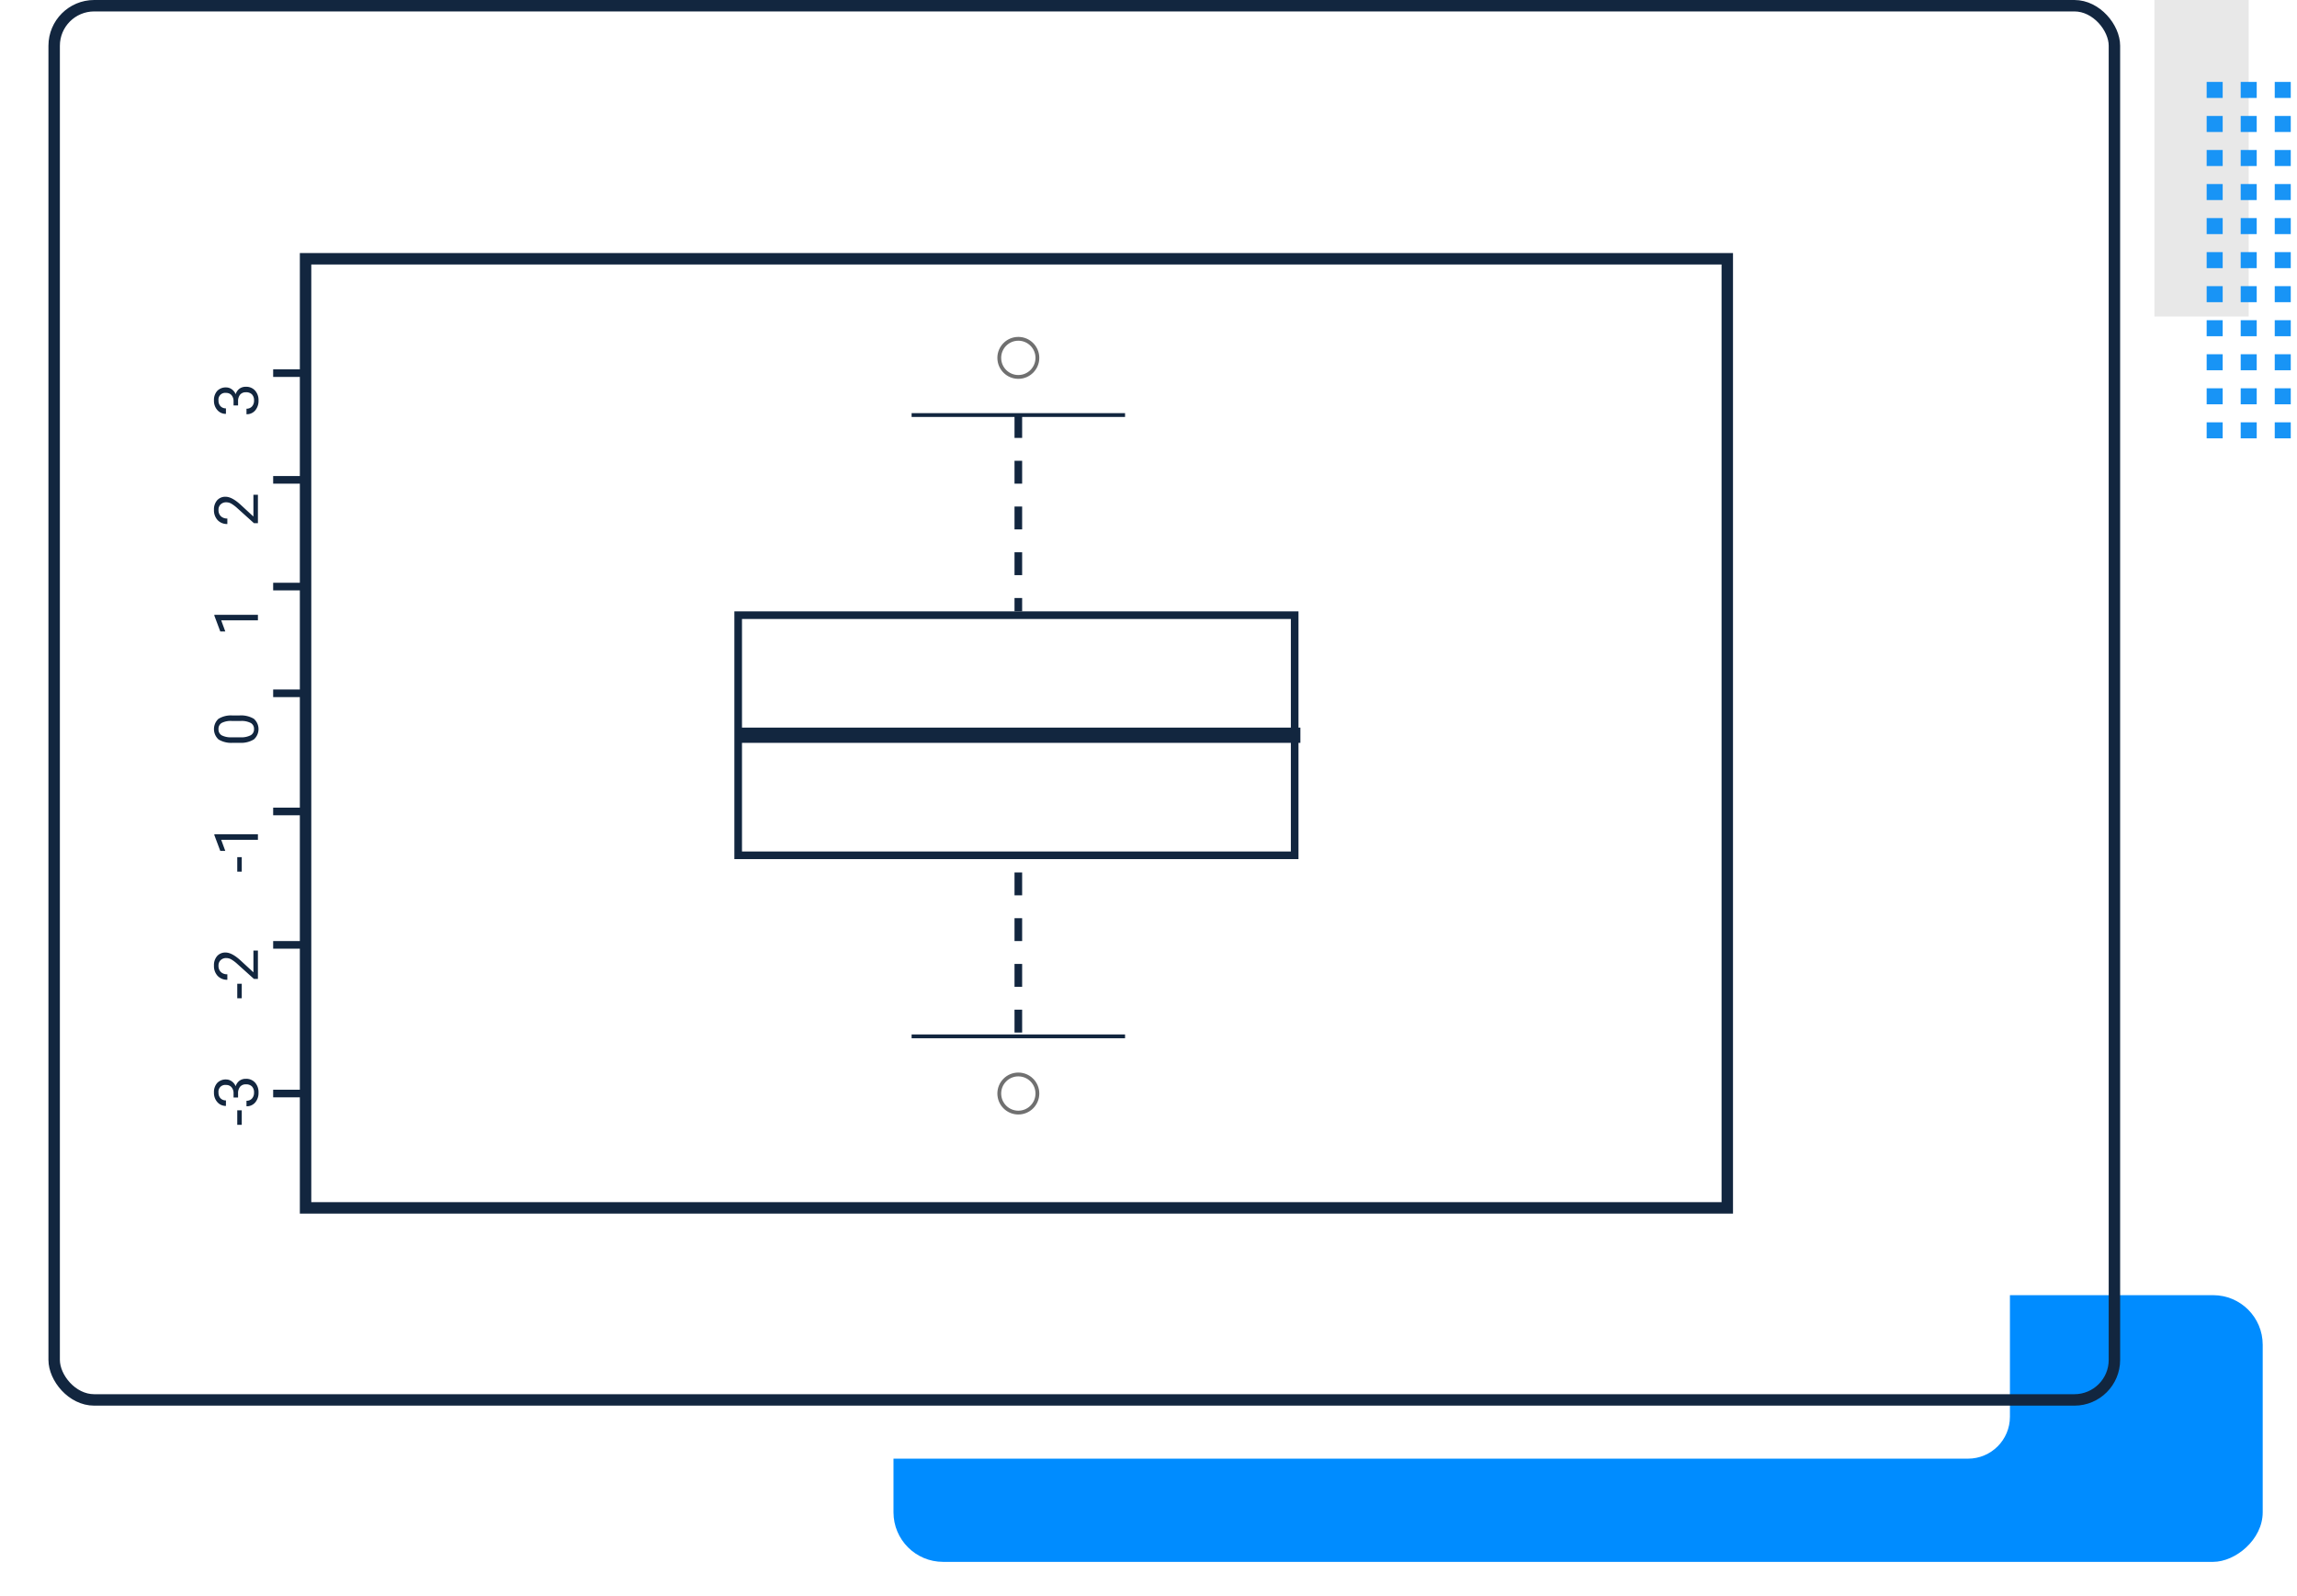 <svg xmlns="http://www.w3.org/2000/svg" xmlns:xlink="http://www.w3.org/1999/xlink" width="602.638" height="418.755" viewBox="0 0 602.638 418.755">
  <defs>
    <filter id="Rectángulo_45262" x="225.414" y="330.79" width="377.224" height="87.966" filterUnits="userSpaceOnUse">
      <feOffset dy="3" input="SourceAlpha"/>
      <feGaussianBlur stdDeviation="3" result="blur"/>
      <feFlood flood-opacity="0.161"/>
      <feComposite operator="in" in2="blur"/>
      <feComposite in="SourceGraphic"/>
    </filter>
  </defs>
  <g id="Grupo_156311" data-name="Grupo 156311" transform="translate(-1218.332 6343.388)">
    <g id="Grupo_155295" data-name="Grupo 155295" transform="translate(1209.332 -6343.388)">
      <g id="Grupo_152570" data-name="Grupo 152570" transform="translate(574.237 0)">
        <g id="Grupo_152551" data-name="Grupo 152551" transform="translate(0 115) rotate(-90)">
          <rect id="Rectángulo_45220" data-name="Rectángulo 45220" width="83.053" height="24.731" transform="translate(115 24.731) rotate(180)" fill="#e8e8e8"/>
          <g id="Grupo_152556" data-name="Grupo 152556" transform="translate(0 13.7)">
            <rect id="Rectángulo_45221" data-name="Rectángulo 45221" width="4.203" height="4.203" transform="translate(89.304 17.861)" fill="#1894f6"/>
            <rect id="Rectángulo_45222" data-name="Rectángulo 45222" width="4.203" height="4.203" transform="translate(80.374 17.861)" fill="#1894f6"/>
            <rect id="Rectángulo_45223" data-name="Rectángulo 45223" width="4.203" height="4.203" transform="translate(71.443 17.861)" fill="#1894f6"/>
            <rect id="Rectángulo_45224" data-name="Rectángulo 45224" width="4.202" height="4.203" transform="translate(62.513 17.861)" fill="#1894f6"/>
            <rect id="Rectángulo_45225" data-name="Rectángulo 45225" width="4.203" height="4.203" transform="translate(53.582 17.861)" fill="#1894f6"/>
            <rect id="Rectángulo_45226" data-name="Rectángulo 45226" width="4.202" height="4.203" transform="translate(44.652 17.861)" fill="#1894f6"/>
            <rect id="Rectángulo_45227" data-name="Rectángulo 45227" width="4.203" height="4.203" transform="translate(35.722 17.861)" fill="#1894f6"/>
            <rect id="Rectángulo_45228" data-name="Rectángulo 45228" width="4.202" height="4.203" transform="translate(26.791 17.861)" fill="#1894f6"/>
            <rect id="Rectángulo_45229" data-name="Rectángulo 45229" width="4.203" height="4.203" transform="translate(17.861 17.861)" fill="#1894f6"/>
            <rect id="Rectángulo_45230" data-name="Rectángulo 45230" width="4.203" height="4.203" transform="translate(8.93 17.861)" fill="#1894f6"/>
            <rect id="Rectángulo_45231" data-name="Rectángulo 45231" width="4.203" height="4.203" transform="translate(0 17.861)" fill="#1894f6"/>
            <rect id="Rectángulo_45232" data-name="Rectángulo 45232" width="4.203" height="4.203" transform="translate(89.304 8.93)" fill="#1894f6"/>
            <rect id="Rectángulo_45233" data-name="Rectángulo 45233" width="4.203" height="4.203" transform="translate(80.374 8.93)" fill="#1894f6"/>
            <rect id="Rectángulo_45234" data-name="Rectángulo 45234" width="4.203" height="4.203" transform="translate(71.443 8.93)" fill="#1894f6"/>
            <rect id="Rectángulo_45235" data-name="Rectángulo 45235" width="4.202" height="4.203" transform="translate(62.513 8.93)" fill="#1894f6"/>
            <rect id="Rectángulo_45236" data-name="Rectángulo 45236" width="4.203" height="4.203" transform="translate(53.582 8.93)" fill="#1894f6"/>
            <rect id="Rectángulo_45237" data-name="Rectángulo 45237" width="4.202" height="4.203" transform="translate(44.652 8.93)" fill="#1894f6"/>
            <rect id="Rectángulo_45238" data-name="Rectángulo 45238" width="4.203" height="4.203" transform="translate(35.722 8.93)" fill="#1894f6"/>
            <rect id="Rectángulo_45239" data-name="Rectángulo 45239" width="4.202" height="4.203" transform="translate(26.791 8.93)" fill="#1894f6"/>
            <rect id="Rectángulo_45240" data-name="Rectángulo 45240" width="4.203" height="4.203" transform="translate(17.861 8.93)" fill="#1894f6"/>
            <rect id="Rectángulo_45241" data-name="Rectángulo 45241" width="4.203" height="4.203" transform="translate(8.93 8.93)" fill="#1894f6"/>
            <rect id="Rectángulo_45242" data-name="Rectángulo 45242" width="4.203" height="4.203" transform="translate(0 8.93)" fill="#1894f6"/>
            <rect id="Rectángulo_45243" data-name="Rectángulo 45243" width="4.203" height="4.203" transform="translate(89.304)" fill="#1894f6"/>
            <rect id="Rectángulo_45244" data-name="Rectángulo 45244" width="4.203" height="4.203" transform="translate(80.374)" fill="#1894f6"/>
            <rect id="Rectángulo_45245" data-name="Rectángulo 45245" width="4.203" height="4.203" transform="translate(71.443)" fill="#1894f6"/>
            <rect id="Rectángulo_45246" data-name="Rectángulo 45246" width="4.202" height="4.203" transform="translate(62.513)" fill="#1894f6"/>
            <rect id="Rectángulo_45247" data-name="Rectángulo 45247" width="4.203" height="4.203" transform="translate(53.582)" fill="#1894f6"/>
            <rect id="Rectángulo_45248" data-name="Rectángulo 45248" width="4.202" height="4.203" transform="translate(44.652)" fill="#1894f6"/>
            <rect id="Rectángulo_45249" data-name="Rectángulo 45249" width="4.203" height="4.203" transform="translate(35.722)" fill="#1894f6"/>
            <rect id="Rectángulo_45250" data-name="Rectángulo 45250" width="4.202" height="4.203" transform="translate(26.791)" fill="#1894f6"/>
            <rect id="Rectángulo_45251" data-name="Rectángulo 45251" width="4.203" height="4.203" transform="translate(17.861)" fill="#1894f6"/>
            <rect id="Rectángulo_45252" data-name="Rectángulo 45252" width="4.203" height="4.203" transform="translate(8.93)" fill="#1894f6"/>
            <rect id="Rectángulo_45253" data-name="Rectángulo 45253" width="4.203" height="4.203" fill="#1894f6"/>
          </g>
        </g>
      </g>
      <g transform="matrix(1, 0, 0, 1, 9, 0)" filter="url(#Rectángulo_45262)">
        <rect id="Rectángulo_45262-2" data-name="Rectángulo 45262" width="69.966" height="359.224" rx="13" transform="translate(593.64 336.79) rotate(90)" fill="#008cff"/>
      </g>
      <rect id="female-speaker-giving-presentation-in-hall-at-university-workshop-audience-or-conference-hall" width="527.323" height="361.745" rx="11" transform="translate(9 20.938)" fill="#fff"/>
      <g id="Rectángulo_45261" data-name="Rectángulo 45261" transform="translate(21.71)" fill="none" stroke="#12263f" stroke-width="3">
        <rect width="543.528" height="368.772" rx="12" stroke="none"/>
        <rect x="1.5" y="1.5" width="540.528" height="365.772" rx="10.5" fill="none"/>
      </g>
    </g>
    <g id="Grupo_156246" data-name="Grupo 156246">
      <g id="Rectángulo_47302" data-name="Rectángulo 47302" transform="translate(1297 -6277)" fill="#fff" stroke="#12263f" stroke-width="3">
        <rect width="376" height="252" stroke="none"/>
        <rect x="1.5" y="1.5" width="373" height="249" fill="none"/>
      </g>
      <path id="Trazado_198503" data-name="Trazado 198503" d="M4.1,10.758H.289V9.578H4.1ZM7.461,8.609H8.547a2.387,2.387,0,0,0,1.609-.539,1.8,1.8,0,0,0,.586-1.414,1.764,1.764,0,0,0-1.992-2,2.072,2.072,0,0,0-1.5.535A1.873,1.873,0,0,0,6.7,6.609H5.25a2.9,2.9,0,0,1,.988-2.246A3.6,3.6,0,0,1,8.75,3.469a3.558,3.558,0,0,1,2.523.852,3.076,3.076,0,0,1,.914,2.367,2.5,2.5,0,0,1-.48,1.438A2.9,2.9,0,0,1,10.4,9.164a2.8,2.8,0,0,1,1.449.984,2.734,2.734,0,0,1,.512,1.68,3.1,3.1,0,0,1-1,2.43,3.745,3.745,0,0,1-2.6.9,3.844,3.844,0,0,1-2.605-.867,2.877,2.877,0,0,1-1-2.289H6.6a1.859,1.859,0,0,0,.586,1.438,2.229,2.229,0,0,0,1.57.539,2.187,2.187,0,0,0,1.6-.547,2.108,2.108,0,0,0,.555-1.57,1.912,1.912,0,0,0-.609-1.523,2.655,2.655,0,0,0-1.758-.547H7.461ZM37.3,10.758H33.492V9.578H37.3ZM46.016,15H38.563V13.961L42.5,9.586a9.355,9.355,0,0,0,1.207-1.613,2.693,2.693,0,0,0,.332-1.285A2.041,2.041,0,0,0,43.5,5.227a1.885,1.885,0,0,0-1.437-.57,2.232,2.232,0,0,0-1.676.613,2.343,2.343,0,0,0-.6,1.707H38.344a3.355,3.355,0,0,1,1.012-2.539,3.751,3.751,0,0,1,2.707-.969A3.6,3.6,0,0,1,44.57,4.3a2.838,2.838,0,0,1,.922,2.215q0,1.68-2.141,4L40.3,13.82h5.711Zm24.492-4.242H66.7V9.578h3.813ZM76.516,15H75.063V5.367l-2.914,1.07V5.125L76.289,3.57h.227Zm31.172-4.852a6.61,6.61,0,0,1-.867,3.773,3.6,3.6,0,0,1-5.406.027,6.274,6.274,0,0,1-.906-3.605V8.414a6.463,6.463,0,0,1,.867-3.727,3.668,3.668,0,0,1,5.422-.043,6.237,6.237,0,0,1,.891,3.629Zm-1.445-1.977a5.3,5.3,0,0,0-.516-2.676,1.775,1.775,0,0,0-1.633-.84,1.751,1.751,0,0,0-1.617.836,5.171,5.171,0,0,0-.523,2.57v2.313a5.381,5.381,0,0,0,.535,2.723,1.771,1.771,0,0,0,1.621.879,1.747,1.747,0,0,0,1.59-.828,5.186,5.186,0,0,0,.543-2.609ZM134.094,15h-1.453V5.367l-2.914,1.07V5.125l4.141-1.555h.227Zm31.492,0h-7.453V13.961l3.938-4.375a9.355,9.355,0,0,0,1.207-1.613,2.692,2.692,0,0,0,.332-1.285,2.041,2.041,0,0,0-.539-1.461,1.885,1.885,0,0,0-1.437-.57,2.232,2.232,0,0,0-1.676.613,2.343,2.343,0,0,0-.6,1.707h-1.445a3.355,3.355,0,0,1,1.012-2.539,3.751,3.751,0,0,1,2.707-.969,3.6,3.6,0,0,1,2.508.832,2.838,2.838,0,0,1,.922,2.215q0,1.68-2.141,4l-3.047,3.3h5.711Zm23.438-6.391h1.086a2.387,2.387,0,0,0,1.609-.539,1.8,1.8,0,0,0,.586-1.414,1.764,1.764,0,0,0-1.992-2,2.072,2.072,0,0,0-1.5.535,1.873,1.873,0,0,0-.559,1.418h-1.445a2.9,2.9,0,0,1,.988-2.246,3.6,3.6,0,0,1,2.512-.895,3.558,3.558,0,0,1,2.523.852,3.076,3.076,0,0,1,.914,2.367,2.5,2.5,0,0,1-.48,1.438,2.9,2.9,0,0,1-1.309,1.039,2.8,2.8,0,0,1,1.449.984,2.734,2.734,0,0,1,.512,1.68,3.1,3.1,0,0,1-1,2.43,3.745,3.745,0,0,1-2.6.9,3.844,3.844,0,0,1-2.605-.867,2.877,2.877,0,0,1-1-2.289h1.453a1.859,1.859,0,0,0,.586,1.438,2.229,2.229,0,0,0,1.57.539,2.187,2.187,0,0,0,1.6-.547,2.108,2.108,0,0,0,.555-1.57,1.912,1.912,0,0,0-.609-1.523,2.655,2.655,0,0,0-1.758-.547h-1.086Z" transform="translate(1271 -6048) rotate(-90)" fill="#12263f"/>
      <line id="Línea_2031" data-name="Línea 2031" y2="163" transform="translate(1485.5 -6234.5)" fill="none" stroke="#12263f" stroke-width="2" stroke-dasharray="6"/>
      <g id="Rectángulo_47303" data-name="Rectángulo 47303" transform="translate(1411 -6183)" fill="#fff" stroke="#12263f" stroke-width="2">
        <rect width="148" height="65" stroke="none"/>
        <rect x="1" y="1" width="146" height="63" fill="none"/>
      </g>
      <line id="Línea_2032" data-name="Línea 2032" x2="148" transform="translate(1411.5 -6150.5)" fill="none" stroke="#12263f" stroke-width="4"/>
      <line id="Línea_2033" data-name="Línea 2033" x2="56" transform="translate(1457.5 -6234.5)" fill="none" stroke="#12263f" stroke-width="1"/>
      <line id="Línea_2034" data-name="Línea 2034" x2="56" transform="translate(1457.5 -6071.5)" fill="none" stroke="#12263f" stroke-width="1"/>
      <line id="Línea_2035" data-name="Línea 2035" x2="7.5" transform="translate(1290 -6056.5)" fill="none" stroke="#12263f" stroke-width="2"/>
      <line id="Línea_2036" data-name="Línea 2036" x2="7.5" transform="translate(1290 -6095.5)" fill="none" stroke="#12263f" stroke-width="2"/>
      <line id="Línea_2037" data-name="Línea 2037" x2="7.5" transform="translate(1290 -6130.5)" fill="none" stroke="#12263f" stroke-width="2"/>
      <line id="Línea_2038" data-name="Línea 2038" x2="7.5" transform="translate(1290 -6161.5)" fill="none" stroke="#12263f" stroke-width="2"/>
      <line id="Línea_2039" data-name="Línea 2039" x2="7.5" transform="translate(1290 -6189.5)" fill="none" stroke="#12263f" stroke-width="2"/>
      <line id="Línea_2040" data-name="Línea 2040" x2="7.5" transform="translate(1290 -6217.5)" fill="none" stroke="#12263f" stroke-width="2"/>
      <line id="Línea_2041" data-name="Línea 2041" x2="7.5" transform="translate(1290 -6245.5)" fill="none" stroke="#12263f" stroke-width="2"/>
      <g id="Elipse_5861" data-name="Elipse 5861" transform="translate(1480 -6255)" fill="#fff" stroke="#707070" stroke-width="1">
        <circle cx="5.5" cy="5.5" r="5.5" stroke="none"/>
        <circle cx="5.5" cy="5.5" r="5" fill="none"/>
      </g>
      <g id="Elipse_5862" data-name="Elipse 5862" transform="translate(1480 -6062)" fill="#fff" stroke="#707070" stroke-width="1">
        <circle cx="5.5" cy="5.5" r="5.5" stroke="none"/>
        <circle cx="5.5" cy="5.5" r="5" fill="none"/>
      </g>
    </g>
  </g>
</svg>
